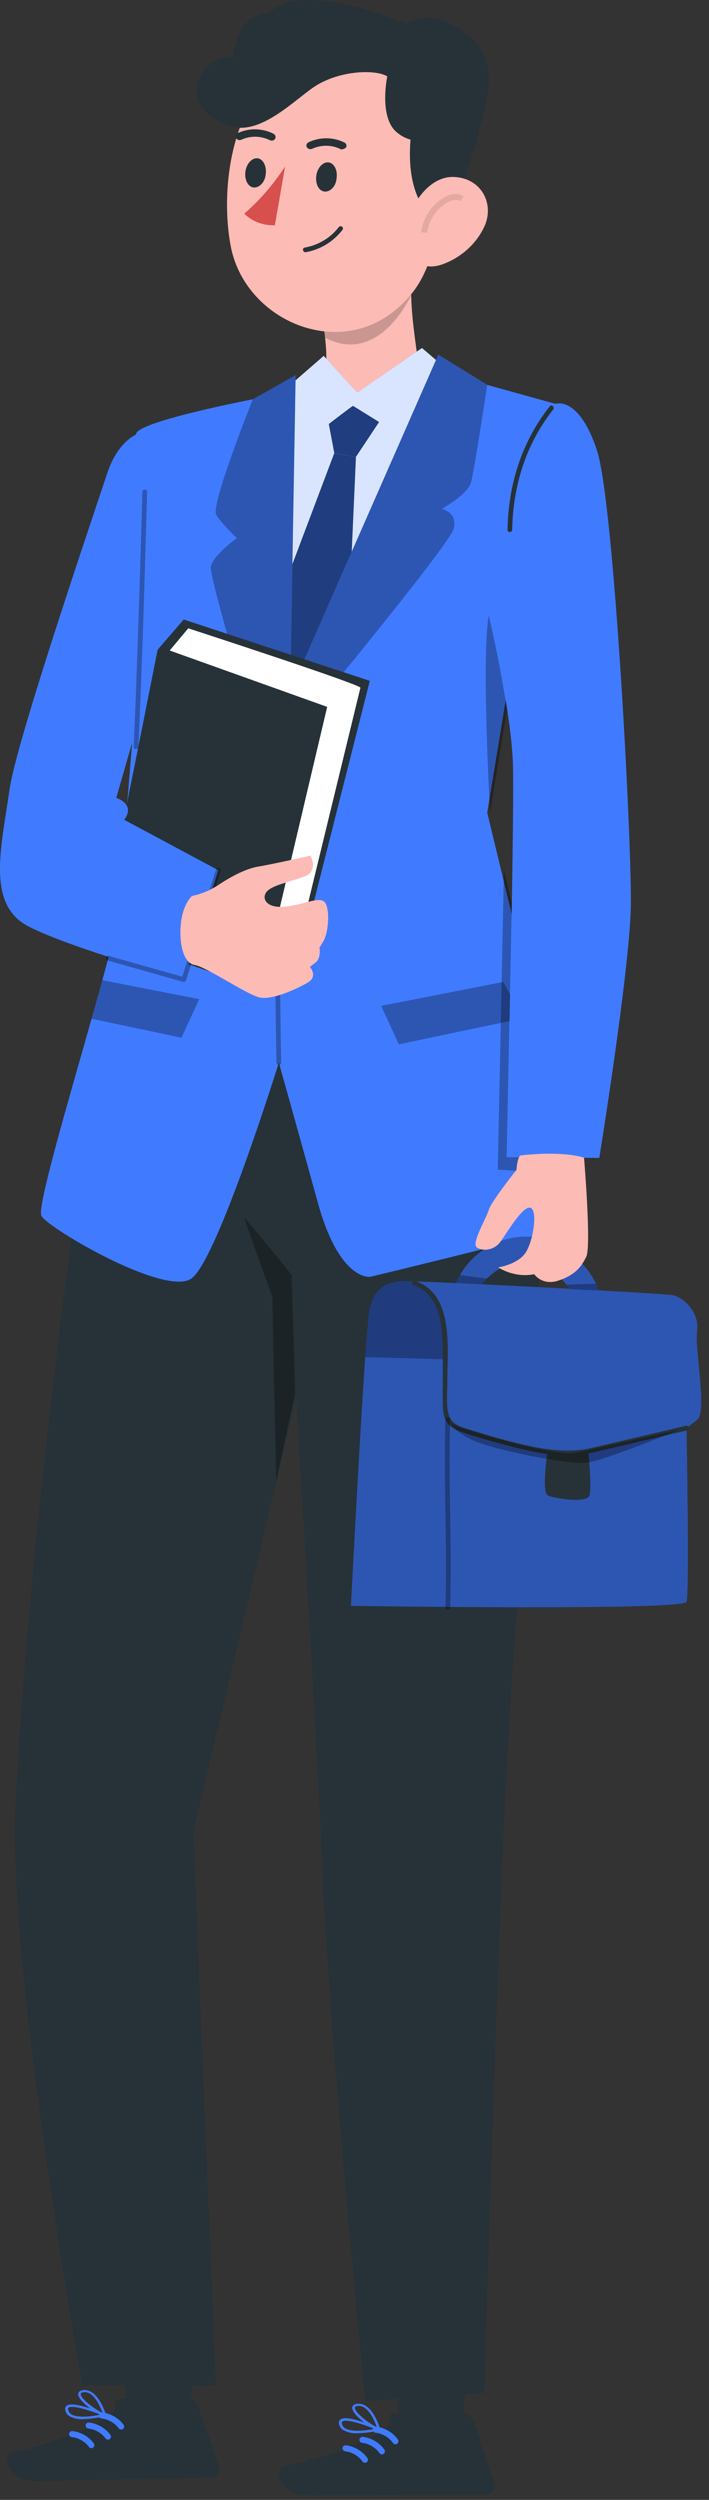 <svg width="59" height="208" viewBox="0 0 59 208" fill="none" xmlns="http://www.w3.org/2000/svg">
<rect x="0" y="0" width="59" height="208" fill="#333333" stroke="none"/>
<path d="M24.996 33.108C27.53 32.841 27.273 29.738 26.963 27.362C26.838 26.514 26.643 25.671 26.381 24.85L30.8 21.171L34.798 17.795C34.552 19.276 34.379 20.773 34.289 22.28C34.069 24.881 34.363 26.954 34.704 29.455C35.019 30.57 35.696 31.434 36.242 32.135C36.242 32.135 31.702 35.558 28.585 35.474C25.468 35.385 24.996 33.108 24.996 33.108Z" fill="#FDBBB5"/>
<path opacity="0.2" d="M34.358 24.263C34.358 24.263 31.734 30.543 27.037 28.094L26.969 27L34.358 24.263Z" fill="black"/>
<path d="M36.714 10.101C35.224 5.757 30.338 3.271 25.809 4.558C19.564 6.338 18.174 15.041 19.197 20.468C20.336 26.513 27.872 29.936 32.883 25.817C36.226 23.075 36.341 19.589 37.081 13.717C37.239 12.503 37.118 11.268 36.714 10.101Z" fill="#FDBBB5"/>
<path d="M22.345 1.136C25.038 -1.852 33.854 2 33.854 2C33.854 2 35.963 0.21 39.317 3.24C42.009 5.668 39.899 9.829 39.653 11.964C38.671 14.021 38.787 16.805 35.654 17.815C34.116 16.073 34.006 13.44 34.163 11.619C33.702 11.488 33.266 11.253 32.914 10.912C31.54 9.599 32.227 6.354 32.227 6.354C31.256 5.763 28.37 5.852 26.328 7.108C24.67 8.123 21.658 11.431 19.029 10.457C14.872 8.918 16.893 5.951 16.893 5.951C16.94 5.752 18.147 4.423 19.375 4.784C19.375 4.784 19.527 3.465 20.105 2.424C20.834 1.105 22.345 1.136 22.345 1.136Z" fill="#263238"/>
<path d="M28.003 14.885C27.934 15.555 27.42 16.02 26.953 15.931C26.486 15.842 26.218 15.23 26.328 14.565C26.439 13.901 26.921 13.43 27.378 13.519C27.834 13.602 28.118 14.209 28.003 14.885Z" fill="#263238"/>
<path d="M22.104 14.544C22.036 15.214 21.511 15.679 21.054 15.591C20.598 15.502 20.32 14.889 20.43 14.225C20.54 13.56 21.023 13.089 21.479 13.178C21.936 13.261 22.214 13.911 22.104 14.544Z" fill="#263238"/>
<path d="M19.737 11.592C19.837 11.661 19.968 11.676 20.078 11.629C20.818 11.284 21.689 11.294 22.44 11.655C22.592 11.744 22.791 11.702 22.886 11.561C22.98 11.42 22.928 11.226 22.776 11.137C21.841 10.661 20.734 10.635 19.8 11.069C19.637 11.137 19.564 11.315 19.637 11.472C19.637 11.472 19.637 11.477 19.643 11.477C19.658 11.519 19.695 11.556 19.737 11.592Z" fill="#263238"/>
<path d="M28.632 12.373C28.695 12.357 28.753 12.32 28.795 12.273C28.879 12.121 28.821 11.938 28.659 11.86C28.659 11.86 28.653 11.86 28.653 11.855C27.724 11.394 26.612 11.389 25.662 11.844C25.505 11.928 25.452 12.116 25.541 12.263C25.636 12.404 25.83 12.451 25.988 12.373C26.743 12.033 27.625 12.048 28.354 12.415C28.449 12.441 28.548 12.425 28.632 12.373Z" fill="#263238"/>
<path d="M40.33 18.799C39.658 20.28 38.383 21.432 36.793 22.002C34.678 22.74 33.382 20.956 33.76 18.946C34.116 17.166 35.633 14.581 37.863 14.728C40.094 14.879 41.133 16.968 40.33 18.799Z" fill="#FDBBB5"/>
<path opacity="0.1" d="M35.302 19.349C35.428 18.255 36.084 17.24 37.055 16.659C37.47 16.413 38.036 16.251 38.435 16.544" stroke="black" stroke-width="0.5" stroke-miterlimit="10"/>
<path d="M23.725 13.843C22.791 15.303 21.647 16.627 20.325 17.778C20.996 18.438 21.93 18.788 22.875 18.736L23.725 13.843Z" fill="#D7504D"/>
<path d="M25.457 20.982C26.675 20.767 27.761 20.087 28.512 19.113C28.575 19.029 28.522 18.893 28.443 18.846C28.344 18.784 28.239 18.831 28.176 18.914C27.488 19.804 26.465 20.406 25.358 20.599C25.106 20.647 25.211 21.029 25.457 20.982Z" fill="#263238"/>
<path d="M16.809 190.046L9.089 189.214L10.784 201.769L15.602 202.69L16.809 190.046Z" fill="#263238"/>
<path d="M9.672 199.608L11.503 199.571C11.918 199.56 12.312 199.754 12.574 200.068C13.702 201.418 14.468 200.885 15.55 199.576C16.274 199.482 16.515 200.272 16.588 200.487L18.21 205.197C18.352 205.589 18.131 206.008 17.722 206.129C17.649 206.149 17.575 206.16 17.496 206.16C15.271 206.202 14.216 206.223 11.451 206.275L2.981 206.437C0.672 206.479 0.074 204.276 1.013 204.056C5.243 203.077 8.208 201.821 9.467 200.612C9.703 200.408 9.441 200.256 9.672 199.608Z" fill="#263238"/>
<path d="M7.027 201.277C7.604 201.251 8.176 201.173 8.733 201.031C8.785 201.01 8.811 200.958 8.785 200.906C8.775 200.88 8.748 200.859 8.722 200.848C8.46 200.733 6.114 199.76 5.558 200.157C5.453 200.225 5.4 200.346 5.427 200.466C5.442 200.691 5.568 200.901 5.768 201.031C6.156 201.241 6.597 201.325 7.027 201.277ZM8.371 200.911C7.699 201.042 6.455 201.225 5.915 200.869C5.773 200.77 5.684 200.623 5.663 200.456C5.647 200.403 5.668 200.351 5.715 200.325C6.02 200.105 7.395 200.529 8.371 200.911Z" fill="#407BFF"/>
<path d="M8.712 201.037C8.738 201.042 8.759 201.042 8.785 201.037C8.816 201.011 8.822 200.969 8.811 200.932C8.806 200.843 8.155 198.708 6.906 198.87C6.597 198.917 6.513 199.059 6.507 199.179C6.46 199.749 7.961 200.796 8.659 201.058L8.712 201.037ZM7.032 199.038C7.83 199.022 8.355 200.262 8.538 200.765C7.772 200.404 6.675 199.53 6.723 199.184C6.723 199.158 6.717 199.074 6.948 199.048L7.032 199.038Z" fill="#407BFF"/>
<path d="M8.476 200.979C9.111 201.047 9.714 201.397 10.081 201.9" stroke="#407BFF" stroke-width="0.5" stroke-miterlimit="10" stroke-linecap="round" stroke-linejoin="round"/>
<path d="M7.378 201.816C8.013 201.884 8.617 202.235 8.984 202.738" stroke="#407BFF" stroke-width="0.5" stroke-miterlimit="10" stroke-linecap="round" stroke-linejoin="round"/>
<path d="M5.999 202.528C6.634 202.596 7.237 202.947 7.604 203.449" stroke="#407BFF" stroke-width="0.5" stroke-miterlimit="10" stroke-linecap="round" stroke-linejoin="round"/>
<path d="M17.963 198.499L16.079 152.402L26.46 108.722L25.006 81.272L9.042 82.147C9.042 82.147 3.06 117.64 1.302 149.9C0.562 163.455 6.859 198.462 6.859 198.462L17.963 198.499Z" fill="#263238"/>
<path d="M22.623 83.088C22.623 83.088 26.255 141.432 26.801 154.919C27.399 169.698 30.411 199.776 30.411 199.776L40.293 199.106C40.293 199.106 41.411 160.66 42.208 146.195C43.006 131.729 45.299 105.174 45.032 99.03C44.764 92.88 41.463 78.111 41.463 78.111L22.623 83.088Z" fill="#263238"/>
<path opacity="0.3" d="M24.56 115.918C24.56 115.918 24.271 106.168 24.266 106.089C24.261 106.011 20.43 101.364 20.346 101.332C20.262 101.301 22.713 107.984 22.676 107.984C22.639 107.984 22.991 123.214 22.991 123.214L24.56 115.918Z" fill="black"/>
<path d="M38.965 191.234L31.44 190.784L33.623 203.005L38.504 204.004L38.965 191.234Z" fill="#263238"/>
<path d="M32.526 200.796L34.389 200.785C34.809 200.785 35.208 200.984 35.47 201.303C36.599 202.69 37.386 202.162 38.498 200.843C39.238 200.759 39.469 201.565 39.537 201.785L41.117 206.589C41.253 206.992 41.028 207.411 40.608 207.526C40.534 207.547 40.456 207.557 40.377 207.557C38.115 207.568 37.05 207.573 34.237 207.589L25.636 207.636C23.29 207.646 22.718 205.401 23.673 205.192C27.982 204.255 31.01 203.025 32.301 201.816C32.547 201.607 32.285 201.45 32.526 200.796Z" fill="#263238"/>
<path d="M29.819 202.45C30.406 202.434 30.989 202.361 31.555 202.225C31.608 202.204 31.634 202.152 31.613 202.099C31.603 202.073 31.576 202.052 31.55 202.042C31.283 201.921 28.916 200.901 28.349 201.293C28.244 201.361 28.186 201.482 28.207 201.607C28.218 201.838 28.344 202.052 28.543 202.183C28.932 202.403 29.378 202.492 29.819 202.45ZM31.183 202.099C30.501 202.225 29.231 202.393 28.69 202.021C28.549 201.921 28.459 201.764 28.444 201.602C28.433 201.55 28.454 201.498 28.501 201.471C28.811 201.252 30.202 201.696 31.183 202.099Z" fill="#407BFF"/>
<path d="M31.529 202.235C31.555 202.24 31.576 202.24 31.603 202.235C31.634 202.209 31.645 202.167 31.629 202.13C31.624 202.036 30.994 199.864 29.724 200.006C29.409 200.047 29.325 200.194 29.315 200.314C29.257 200.89 30.763 201.979 31.477 202.251L31.529 202.235ZM29.855 200.178C30.663 200.173 31.183 201.445 31.356 201.953C30.579 201.576 29.483 200.676 29.535 200.32C29.535 200.288 29.53 200.21 29.766 200.184L29.855 200.178Z" fill="#407BFF"/>
<path d="M31.293 202.167C31.939 202.245 32.547 202.607 32.909 203.125" stroke="#407BFF" stroke-width="0.5" stroke-miterlimit="10" stroke-linecap="round" stroke-linejoin="round"/>
<path d="M30.165 203.005C30.81 203.083 31.419 203.444 31.781 203.963" stroke="#407BFF" stroke-width="0.5" stroke-miterlimit="10" stroke-linecap="round" stroke-linejoin="round"/>
<path d="M28.753 203.706C29.398 203.785 30.007 204.146 30.369 204.664" stroke="#407BFF" stroke-width="0.5" stroke-miterlimit="10" stroke-linecap="round" stroke-linejoin="round"/>
<path d="M23.427 32.674C23.663 32.454 26.938 29.612 26.938 29.612L29.724 32.674L35.114 28.958L37.764 31.219L23.983 57.952L21.826 54.964L23.427 32.674Z" fill="#407BFF"/>
<path opacity="0.8" d="M23.427 32.674C23.663 32.454 26.938 29.612 26.938 29.612L29.724 32.674L35.114 28.958L37.764 31.219L23.983 57.952L21.826 54.964L23.427 32.674Z" fill="white"/>
<path d="M29.372 33.768C29.168 33.888 27.362 35.28 27.362 35.28L27.819 37.693L29.614 38.023L31.545 35.113L29.372 33.768Z" fill="#407BFF"/>
<path d="M27.819 37.698L23.962 47.925L24.151 57.952L29.199 47.454L29.619 38.028L27.819 37.698Z" fill="#407BFF"/>
<path opacity="0.5" d="M27.819 37.698L23.962 47.925L24.151 57.952L29.199 47.454L29.619 38.028L27.819 37.698Z" fill="black"/>
<path opacity="0.5" d="M29.372 33.768C29.168 33.888 27.362 35.28 27.362 35.28L27.819 37.693L29.614 38.023L31.545 35.113L29.372 33.768Z" fill="black"/>
<path d="M21.684 88.348H25.163L24.151 84.748L23.573 82.497L22.86 84.748L21.684 88.348Z" fill="black"/>
<path d="M24.602 31.219L21.039 33.223C21.039 33.223 11.776 35.003 11.341 36.049C11.089 36.646 11.241 58.779 11.241 58.779C11.241 58.779 9.96 74.437 9.897 75.683C9.745 78.598 2.829 100.097 3.448 101.17C4.067 102.243 13.77 107.911 15.932 106.378C18.095 104.844 23.206 88.411 23.206 88.411L24.151 57.622L24.602 31.219Z" fill="#407BFF"/>
<path opacity="0.3" d="M17.995 42.843C18.494 43.627 19.706 44.774 19.706 44.774C19.706 44.774 17.664 46.239 17.538 47.197C17.412 48.154 22.666 66.053 23.201 65.671C23.384 65.54 23.694 63.855 24.019 61.704L24.145 57.622L24.602 31.219L21.039 33.223C21.039 33.218 17.496 42.057 17.995 42.843Z" fill="black"/>
<path d="M30.81 106.237C30.81 106.237 28.27 106.639 26.46 100.103C24.649 93.55 23.201 88.406 23.201 88.406L23.977 57.947L36.472 29.513L40.545 32.025L46.139 33.579L40.545 67.618C40.545 67.618 48.668 101.129 48.495 101.584C48.333 102.034 30.81 106.237 30.81 106.237Z" fill="#407BFF"/>
<path opacity="0.3" d="M23.977 57.951L23.909 60.589L24.156 61.348C24.156 61.348 37.422 45.359 37.758 43.988C38.094 42.612 36.772 42.34 36.772 42.34C36.772 42.34 38.923 41.147 39.196 40.142C39.474 39.132 40.545 32.03 40.545 32.03L36.472 29.518L23.977 57.951Z" fill="black"/>
<g opacity="0.3">
<path d="M23.4 88.406C23.195 77.96 23.264 67.487 24.355 57.083C24.381 56.832 23.988 56.832 23.962 57.083C22.87 67.487 22.802 77.954 23.006 88.406C23.012 88.662 23.405 88.662 23.4 88.406Z" fill="black"/>
</g>
<path opacity="0.3" d="M31.713 83.69L41.878 81.701L43.552 84.716L33.193 86.893L31.713 83.69Z" fill="black"/>
<path opacity="0.3" d="M16.583 83.135L8.518 81.555L7.62 84.768L15.104 86.343L16.583 83.135Z" fill="black"/>
<path d="M10.732 65.985C10.858 65.499 13.115 54.063 13.115 54.063L15.287 51.546L30.774 56.649L24.886 79.901C24.886 79.901 22.687 82.33 21.553 82.12C20.42 81.911 9.468 78.169 9.121 77.677C8.775 77.19 10.732 65.985 10.732 65.985Z" fill="#263238"/>
<path d="M14.123 54.126L15.665 52.278C15.665 52.278 30.06 56.962 29.992 57.224C29.924 57.486 24.466 79.959 24.466 79.959L21.811 81.759L27.226 58.815L14.123 54.126Z" fill="white"/>
<path d="M11.572 36.044C11.572 36.044 9.866 36.546 8.932 39.352C6.649 46.176 1.296 62.049 0.787 65.729C0.131 70.423 -1.175 75.249 2.357 77.075C5.888 78.901 15.303 81.508 15.303 81.508L18.168 72.407L10.333 68.209C10.333 68.209 11.377 67.037 9.677 66.383L11.929 58.543L11.572 36.044Z" fill="#407BFF"/>
<g opacity="0.3">
<path d="M8.959 79.917C11.052 80.508 13.152 81.105 15.245 81.696C15.35 81.728 15.455 81.659 15.487 81.56C16.321 78.912 17.156 76.264 17.99 73.616C18.111 73.228 18.231 72.846 18.352 72.459C18.426 72.218 18.048 72.114 17.974 72.354C17.14 75.002 16.305 77.651 15.471 80.299C15.35 80.686 15.23 81.068 15.109 81.455C15.188 81.408 15.272 81.366 15.35 81.319C13.257 80.728 11.157 80.131 9.063 79.54C8.817 79.467 8.712 79.849 8.959 79.917Z" fill="black"/>
</g>
<path d="M15.985 74.542C15.985 74.542 17.035 74.385 18.158 73.642C19.276 72.898 20.503 72.26 21.516 72.098C22.529 71.941 25.835 71.192 25.835 71.192C25.835 71.192 26.528 72.469 25.358 72.919C24.187 73.37 22.692 73.636 22.214 74.17C21.737 74.704 22.109 75.552 23.6 75.447C25.09 75.343 26.318 74.652 26.906 74.971C27.494 75.29 27.383 77.525 26.906 78.32L26.586 78.854C26.586 78.854 26.743 79.707 26.266 80.079C25.788 80.451 25.788 80.451 25.788 80.451C25.788 80.451 26.481 81.22 25.631 81.738C24.775 82.256 22.697 83.214 21.632 82.999C20.566 82.785 17.192 80.445 16.184 80.288C15.182 80.131 14.862 78.216 15.072 76.672C15.277 75.133 15.985 74.542 15.985 74.542Z" fill="#FDBBB5"/>
<g opacity="0.3">
<path d="M11.514 62.144C11.823 55.696 12.002 49.243 12.191 42.795C12.207 42.173 12.228 41.55 12.243 40.922C12.249 40.671 11.855 40.671 11.85 40.922C11.703 46.255 11.535 51.588 11.335 56.916C11.273 58.658 11.204 60.401 11.12 62.144C11.11 62.395 11.503 62.395 11.514 62.144Z" fill="black"/>
</g>
<path opacity="0.3" d="M42.592 75.129L42.161 96.283L47.619 96.346L47.929 97.691L41.421 97.324L41.936 72.407L42.592 75.129Z" fill="black"/>
<path opacity="0.3" d="M40.781 50.818L42.198 58.993L40.781 67.618C40.781 67.618 39.968 53.126 40.781 50.818Z" fill="black"/>
<path d="M46.37 33.579C46.37 33.579 48.239 33.076 49.682 37.488C51.12 41.895 52.636 71.035 52.489 75.662C52.311 81.277 49.871 96.345 49.871 96.345L42.161 96.282C42.161 96.282 42.818 68.712 42.686 63.656C42.555 58.6 40.204 49.211 40.204 49.211C40.204 49.211 42.188 33.579 46.37 33.579Z" fill="#407BFF"/>
<path d="M42.623 44.077C42.692 40.435 43.752 36.965 46.029 34.081C46.187 33.882 45.908 33.605 45.751 33.804C43.405 36.771 42.303 40.32 42.235 44.077C42.225 44.329 42.618 44.329 42.623 44.077Z" fill="#263238"/>
<path d="M29.205 133.613C29.205 133.613 30.38 110.711 30.742 109.031C31.015 107.759 31.634 106.603 33.733 106.603C35.833 106.603 55.281 107.607 56.037 107.775C56.792 107.942 58.215 109.115 58.005 110.7C57.795 112.291 58.881 117.473 58.005 118.143C57.128 118.812 57.128 118.812 57.128 118.812C57.128 118.812 57.38 132.524 57.128 133.278C56.876 134.032 29.205 133.613 29.205 133.613Z" fill="#407BFF"/>
<path opacity="0.3" d="M29.205 133.613C29.205 133.613 30.38 110.711 30.742 109.031C31.015 107.759 31.634 106.603 33.733 106.603C35.833 106.603 55.281 107.607 56.037 107.775C56.792 107.942 58.215 109.115 58.005 110.7C57.795 112.291 58.881 117.473 58.005 118.143C57.128 118.812 57.128 118.812 57.128 118.812C57.128 118.812 57.38 132.524 57.128 133.278C56.876 134.032 29.205 133.613 29.205 133.613Z" fill="black"/>
<path opacity="0.3" d="M30.742 109.031C30.648 109.46 30.559 110.449 30.396 112.919L37.014 113.102L36.956 110.663C36.578 108.125 35.549 107.042 34.526 106.623C34.169 106.613 33.901 106.607 33.739 106.607C31.64 106.602 31.02 107.759 30.742 109.031Z" fill="black"/>
<path d="M34.41 106.937C36.195 107.523 36.709 109.481 36.793 111.15C36.882 112.898 36.83 114.662 36.845 116.415C36.85 116.985 36.824 117.613 37.081 118.142C37.36 118.707 37.884 118.964 38.456 119.157C39.784 119.607 41.148 119.995 42.513 120.345C44.56 120.869 46.858 121.403 48.962 120.937C50.374 120.623 51.781 120.277 53.187 119.948C54.52 119.634 55.853 119.325 57.186 119.011C57.432 118.953 57.328 118.576 57.081 118.634C54.462 119.246 51.838 119.864 49.22 120.476C47.262 120.937 45.263 120.597 43.332 120.146C41.962 119.827 40.613 119.419 39.264 119.006C38.451 118.754 37.554 118.582 37.318 117.629C37.108 116.771 37.234 115.771 37.228 114.897C37.213 112.218 37.821 107.659 34.515 106.571C34.274 106.476 34.169 106.853 34.41 106.937Z" fill="#263238"/>
<path d="M45.593 120.785C45.515 120.926 45.069 124.192 45.593 124.433C46.118 124.674 48.852 125.113 49.052 124.433C49.251 123.752 48.973 120.89 48.973 120.89C48.973 120.89 48.695 120.916 48.008 120.89C47.32 120.858 45.746 120.67 45.746 120.67" fill="#263238"/>
<path d="M43.815 102.892C41.301 102.845 38.84 104.488 37.932 106.827L40.068 106.916C40.849 105.786 42.345 104.969 43.72 104.99C45.095 105.011 46.669 106.105 47.414 107.262L49.834 107.382C49.02 105.006 46.328 102.939 43.815 102.892Z" fill="#407BFF"/>
<g opacity="0.3">
<path d="M43.815 102.892C41.301 102.845 38.84 104.488 37.932 106.827L40.068 106.916C40.849 105.786 42.345 104.969 43.72 104.99C45.095 105.011 46.669 106.105 47.414 107.262L49.834 107.382C49.02 105.006 46.328 102.939 43.815 102.892Z" fill="black"/>
</g>
<g opacity="0.3">
<path d="M37.46 133.733C37.622 128.526 37.297 123.324 37.46 118.116C37.465 117.865 37.071 117.865 37.066 118.116C36.903 123.318 37.229 128.526 37.066 133.733C37.056 133.984 37.449 133.984 37.46 133.733Z" fill="black"/>
</g>
<path opacity="0.3" d="M37.459 118.367C37.459 118.367 37.596 118.932 39.149 119.749C40.703 120.565 47.157 121.868 48.748 121.706C50.343 121.544 56.441 118.98 56.441 118.98C56.441 118.98 49.55 120.523 47.824 120.89C46.197 121.23 37.622 118.749 37.459 118.367Z" fill="black"/>
<path opacity="0.3" d="M37.968 106.759L40.104 106.863C40.214 106.712 40.361 106.549 40.514 106.382L38.283 106.089C38.147 106.335 38.036 106.56 37.968 106.759Z" fill="black"/>
<path opacity="0.3" d="M47.42 107.262L49.839 107.382C49.839 107.382 49.676 106.927 49.603 106.807L47.147 106.885L47.42 107.262Z" fill="black"/>
<path d="M43.348 96.135C43.059 96.166 42.975 97.344 42.975 97.344C42.975 97.344 40.834 100.039 40.677 100.657C40.524 101.274 39.207 103.436 39.669 103.781C40.131 104.127 41.091 104.054 41.616 103.357C42.141 102.661 43.458 100.359 44.114 100.489C44.77 100.62 44.397 103.206 43.752 104.205C43.106 105.21 41.464 105.451 41.464 105.451C41.464 105.451 42.76 106.356 44.455 106.021C44.455 106.021 45.116 107 46.47 106.55C47.824 106.1 48.365 105.446 48.79 104.556C49.215 103.666 48.601 96.329 48.601 96.329C48.601 96.329 47.011 95.727 43.348 96.135Z" fill="#FDBBB5"/>
</svg>
